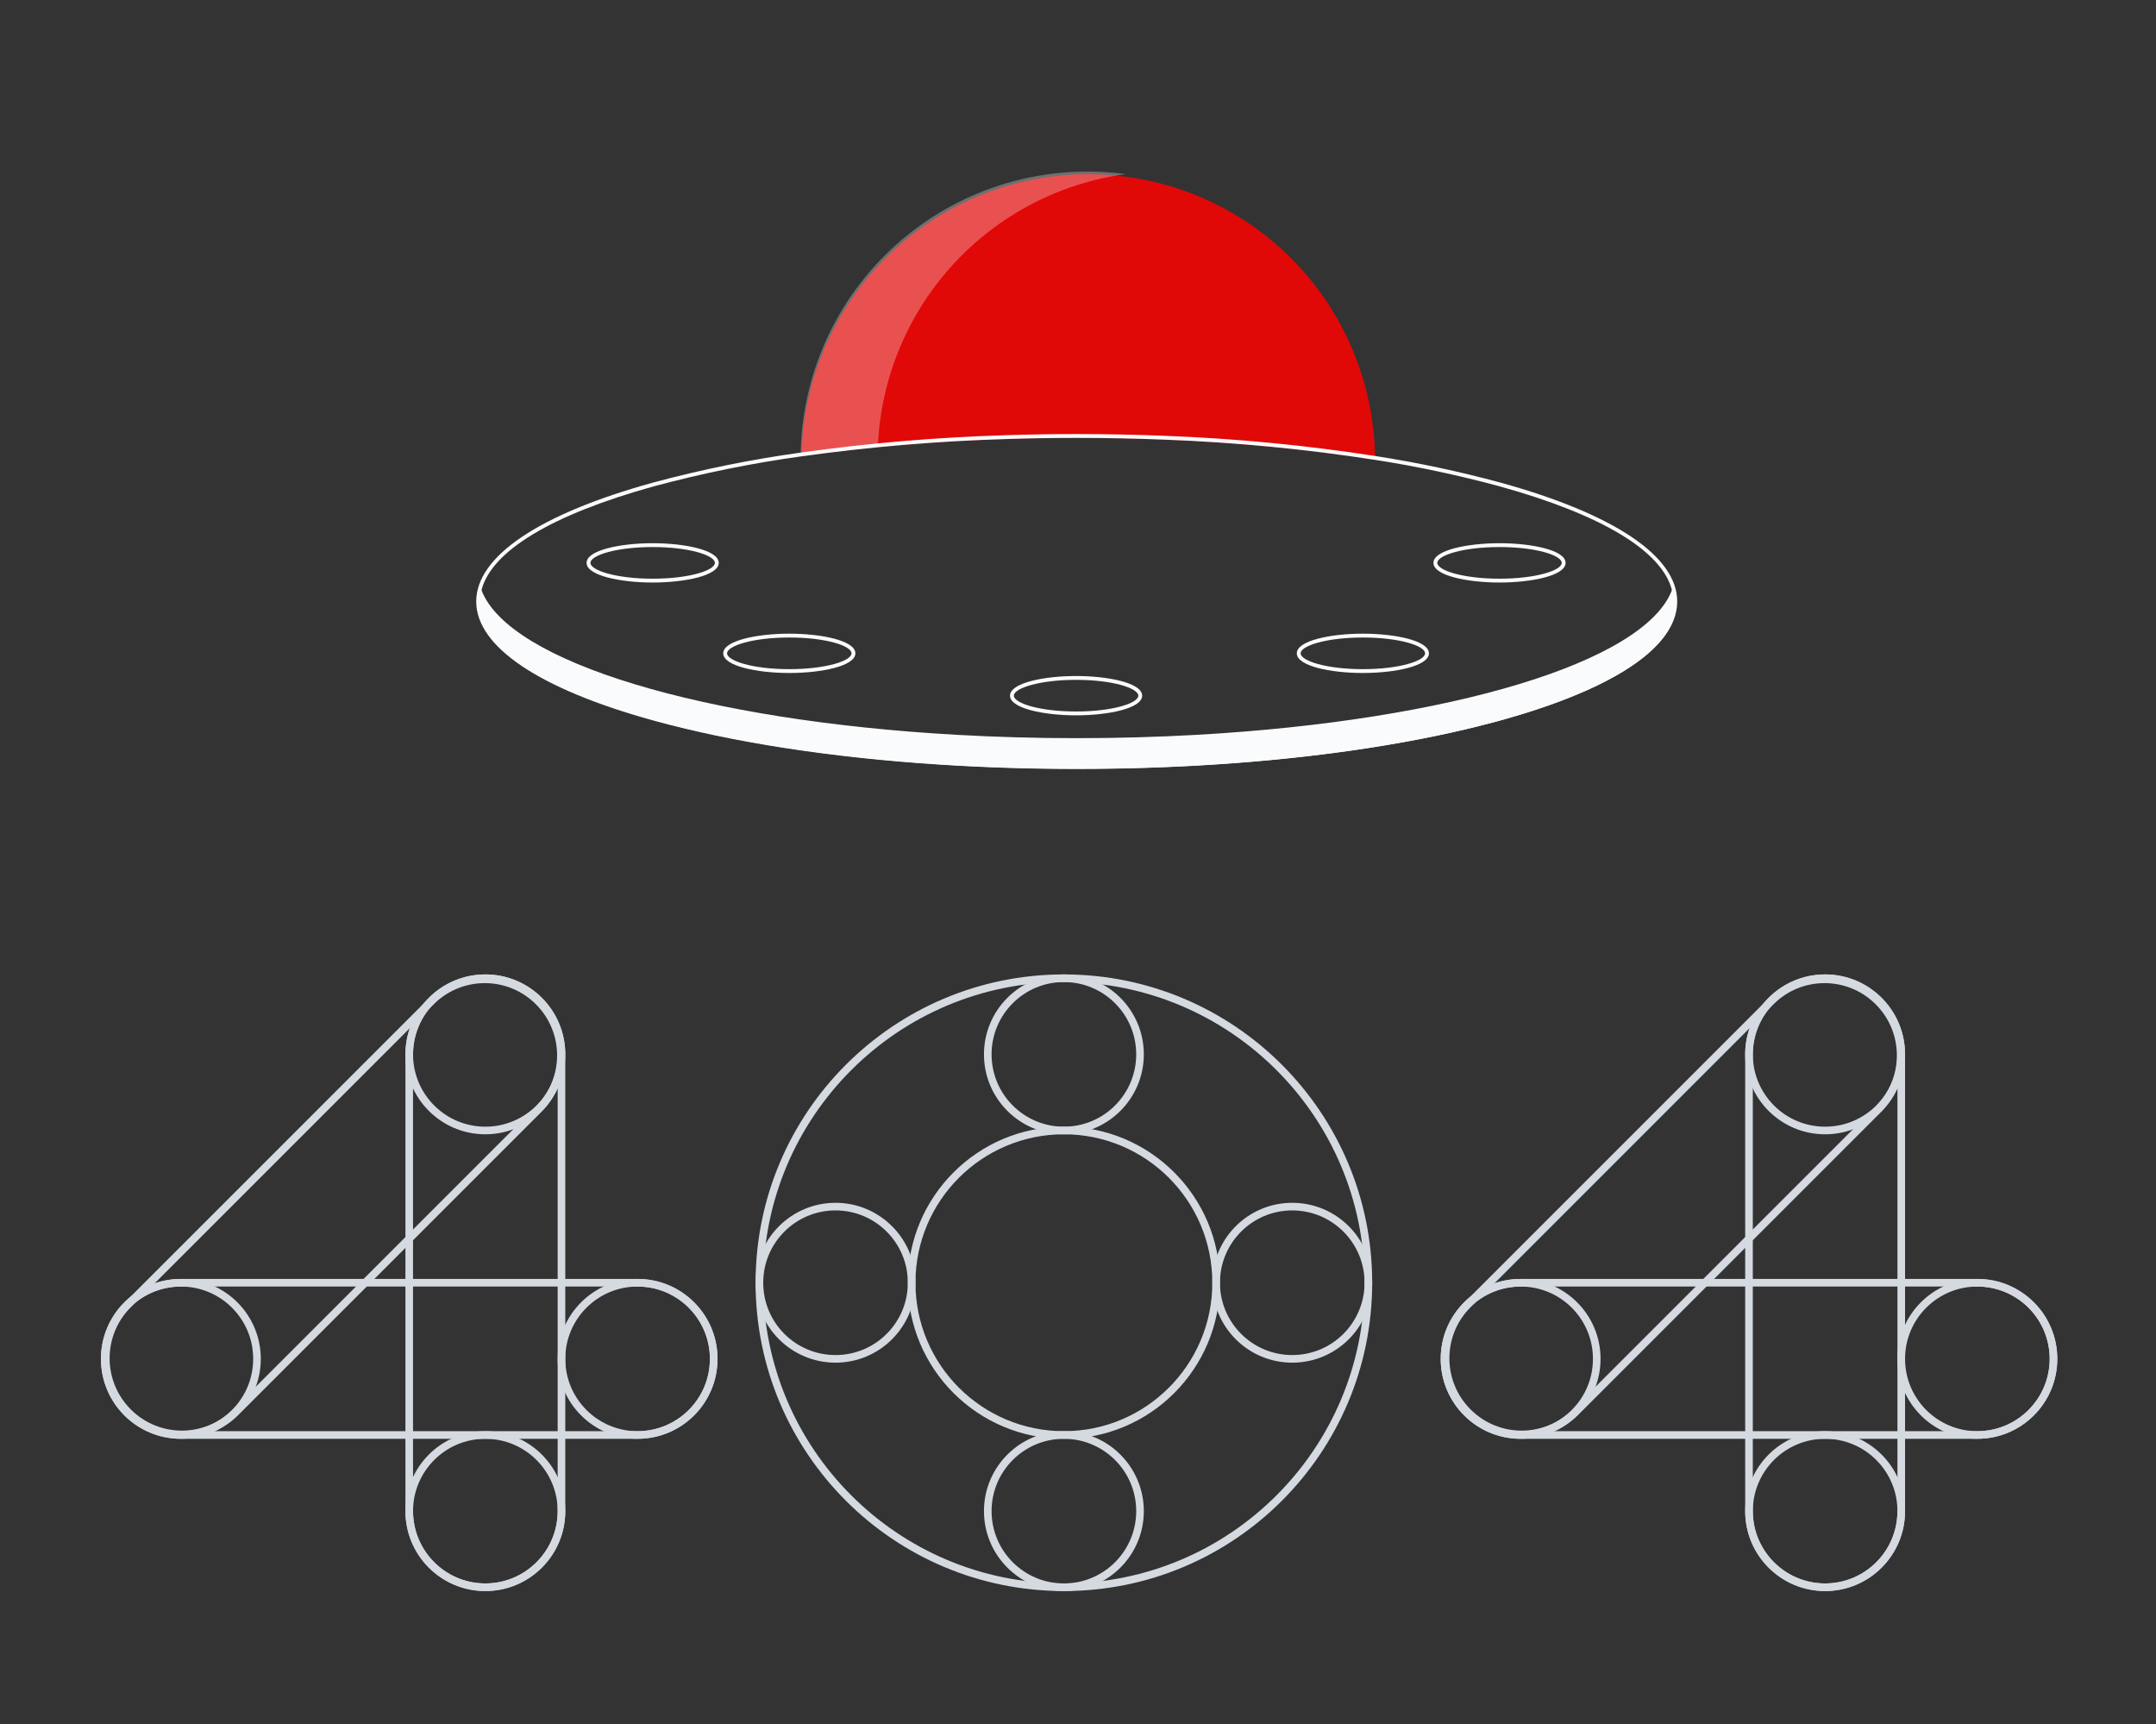 <svg width="534" height="427" viewBox="0 0 534 427" fill="none" xmlns="http://www.w3.org/2000/svg">
<rect x="0" y="0" width="534" height="427" fill="#333333" stroke="none"/>
<path d="M340.573 113.894C318.349 110.347 293.041 108.454 266.683 108.454C242.562 108.454 219.323 110.037 198.524 113.021C198.529 112.702 198.533 112.382 198.548 112.063C199.099 93.524 206.88 75.936 220.228 63.058C233.576 50.18 251.432 43.034 269.979 43.147C288.526 43.26 306.293 50.624 319.483 63.664C332.673 76.704 340.239 94.386 340.563 112.931C340.568 113.255 340.573 113.574 340.573 113.894Z" fill="#E10808"/>
<g opacity="0.3">
<path d="M278.864 43.12C268.999 41.788 258.965 42.543 249.411 45.337C239.857 48.131 230.997 52.901 223.404 59.338C215.812 65.775 209.656 73.736 205.338 82.705C201.019 91.673 198.632 101.449 198.333 111.398C198.319 111.718 198.314 112.037 198.31 112.357C204.489 111.47 210.887 110.71 217.456 110.076C218.26 93.5 224.841 77.729 236.058 65.499C247.275 53.268 262.419 45.351 278.864 43.12Z" fill="#FAFBFC"/>
</g>
<path d="M371.645 119.528C361.415 116.755 351.038 114.553 340.564 112.931C323.395 110.27 306.087 108.607 288.727 107.949C281.495 107.654 274.13 107.501 266.684 107.501C260.782 107.501 254.928 107.596 249.155 107.787C232.221 108.287 215.326 109.715 198.548 112.063C186.128 113.773 173.828 116.267 161.722 119.528C133.496 127.332 117.951 137.791 117.951 148.975C117.951 160.158 133.497 170.617 161.722 178.421C181.572 183.912 206.046 187.655 232.714 189.371C243.721 190.086 255.1 190.448 266.684 190.448C278.306 190.448 289.723 190.081 300.763 189.366C325.032 187.798 347.485 184.551 366.277 179.832C366.377 179.803 366.473 179.779 366.573 179.756C367.841 179.441 369.09 179.112 370.324 178.783C370.768 178.659 371.206 178.54 371.645 178.421C371.67 178.411 371.695 178.403 371.721 178.397C372.141 178.282 372.555 178.163 372.97 178.049C373.8 177.811 374.619 177.577 375.425 177.334C375.463 177.324 375.497 177.315 375.53 177.305C376.231 177.095 376.917 176.886 377.599 176.676C378.157 176.5 378.71 176.328 379.258 176.152C379.658 176.023 380.054 175.894 380.445 175.765C380.731 175.67 381.012 175.58 381.289 175.484C381.665 175.36 382.042 175.232 382.414 175.103C382.571 175.05 382.728 174.998 382.881 174.941C383.238 174.822 383.586 174.698 383.934 174.574C384.311 174.44 384.688 174.302 385.059 174.168C385.369 174.059 385.679 173.944 385.984 173.83C386.241 173.73 386.494 173.635 386.752 173.539C387.452 173.277 388.139 173.005 388.816 172.738C389.154 172.6 389.493 172.467 389.826 172.328C390.155 172.195 390.489 172.057 390.813 171.918C391.347 171.694 391.871 171.47 392.386 171.246C392.634 171.132 392.887 171.022 393.13 170.917C393.316 170.832 393.497 170.751 393.683 170.665C393.816 170.608 393.95 170.546 394.079 170.484C394.56 170.264 395.037 170.04 395.504 169.816C397.297 168.958 398.97 168.081 400.524 167.185C410.272 161.603 415.416 155.41 415.416 148.975C415.416 137.791 399.871 127.332 371.645 119.528ZM371.387 177.505C351.514 183.002 326.973 186.744 300.234 188.446C289.36 189.137 278.12 189.495 266.684 189.495C255.286 189.495 244.083 189.142 233.243 188.451C206.461 186.754 181.882 183.011 161.98 177.505C134.202 169.821 118.905 159.691 118.905 148.975C118.906 148.028 119.025 147.085 119.257 146.167C121.688 136.499 136.643 127.451 161.98 120.444C173.994 117.207 186.199 114.728 198.524 113.021C215.403 110.66 232.4 109.228 249.436 108.731C255.119 108.545 260.868 108.453 266.684 108.455C274.03 108.455 281.295 108.602 288.436 108.888C305.897 109.54 323.306 111.212 340.573 113.894C350.957 115.508 361.244 117.695 371.387 120.444C396.72 127.451 411.669 136.494 414.105 146.157C414.342 147.078 414.462 148.024 414.463 148.975C414.463 159.691 399.165 169.821 371.387 177.505Z" fill="#FAFBFC"/>
<path d="M415.144 149.408C415.144 155.777 409.896 161.803 400.523 167.185C398.965 168.081 397.287 168.958 395.504 169.816C395.037 170.04 394.56 170.264 394.079 170.483C393.95 170.545 393.816 170.607 393.683 170.665C393.497 170.75 393.316 170.831 393.13 170.917C392.887 171.022 392.634 171.132 392.386 171.246C391.871 171.47 391.347 171.694 390.813 171.918C390.489 172.056 390.155 172.195 389.826 172.328C389.493 172.466 389.154 172.6 388.816 172.738C388.139 173.005 387.452 173.277 386.752 173.539C386.494 173.634 386.241 173.73 385.984 173.83C385.679 173.944 385.369 174.059 385.059 174.168C384.687 174.302 384.311 174.44 383.934 174.574C383.586 174.697 383.238 174.821 382.881 174.941C382.728 174.998 382.571 175.05 382.414 175.103C382.042 175.231 381.665 175.36 381.289 175.484C381.012 175.579 380.731 175.67 380.445 175.765C380.054 175.894 379.658 176.023 379.258 176.151C378.71 176.328 378.157 176.499 377.599 176.676C376.917 176.886 376.231 177.095 375.53 177.305C375.496 177.315 375.463 177.324 375.425 177.334C374.619 177.577 373.8 177.81 372.97 178.049C372.555 178.163 372.141 178.282 371.721 178.397C371.695 178.402 371.669 178.41 371.645 178.421C371.206 178.54 370.768 178.659 370.324 178.783C369.094 179.107 367.841 179.436 366.573 179.755C366.472 179.779 366.377 179.803 366.277 179.832C347.995 184.398 325.566 187.726 300.744 189.332C289.871 190.033 278.534 190.405 266.889 190.405C255.138 190.405 243.706 190.028 232.747 189.313C167.323 185.047 118.633 168.801 118.633 149.408C118.638 148.228 118.818 147.055 119.167 145.928C119.195 146.009 119.224 146.086 119.257 146.167C126.06 164.034 174.336 178.473 236.975 181.996C246.571 182.539 256.511 182.821 266.684 182.821C276.899 182.821 286.877 182.535 296.511 181.991C359.098 178.454 407.326 164.01 414.105 146.157C414.22 145.871 414.32 145.585 414.405 145.299C414.889 146.615 415.139 148.006 415.144 149.408Z" fill="#FAFBFC"/>
<path d="M161.651 144.277C153.717 144.277 145.285 142.57 145.285 139.407C145.285 136.243 153.717 134.536 161.651 134.536C169.584 134.536 178.016 136.243 178.016 139.407C178.016 142.57 169.585 144.277 161.651 144.277ZM161.651 135.49C152.568 135.49 146.239 137.554 146.239 139.407C146.239 141.259 152.568 143.324 161.651 143.324C170.733 143.324 177.063 141.259 177.063 139.407C177.063 137.554 170.733 135.49 161.651 135.49Z" fill="#FAFBFC"/>
<path d="M195.497 166.682C187.563 166.682 179.131 164.975 179.131 161.812C179.131 158.648 187.563 156.941 195.497 156.941C203.431 156.941 211.863 158.648 211.863 161.812C211.863 164.975 203.431 166.682 195.497 166.682ZM195.497 157.895C186.414 157.895 180.085 159.959 180.085 161.812C180.085 163.664 186.414 165.729 195.497 165.729C204.58 165.729 210.909 163.664 210.909 161.812C210.909 159.959 204.58 157.895 195.497 157.895Z" fill="#FAFBFC"/>
<path d="M371.402 144.277C363.468 144.277 355.036 142.57 355.036 139.407C355.036 136.243 363.468 134.536 371.402 134.536C379.335 134.536 387.767 136.243 387.767 139.407C387.767 142.57 379.335 144.277 371.402 144.277ZM371.402 135.49C362.319 135.49 355.99 137.554 355.99 139.407C355.99 141.259 362.319 143.324 371.402 143.324C380.484 143.324 386.814 141.259 386.814 139.407C386.814 137.554 380.484 135.49 371.402 135.49Z" fill="#FAFBFC"/>
<path d="M337.556 166.682C329.622 166.682 321.19 164.975 321.19 161.812C321.19 158.648 329.622 156.941 337.556 156.941C345.489 156.941 353.921 158.648 353.921 161.812C353.921 164.975 345.489 166.682 337.556 166.682ZM337.556 157.895C328.473 157.895 322.143 159.959 322.143 161.812C322.143 163.664 328.473 165.729 337.556 165.729C346.638 165.729 352.968 163.664 352.968 161.812C352.968 159.959 346.638 157.895 337.556 157.895Z" fill="#FAFBFC"/>
<path d="M266.526 177.169C258.593 177.169 250.161 175.462 250.161 172.299C250.161 169.135 258.593 167.428 266.526 167.428C274.46 167.428 282.892 169.135 282.892 172.299C282.892 175.462 274.46 177.169 266.526 177.169ZM266.526 168.382C257.444 168.382 251.114 170.446 251.114 172.299C251.114 174.151 257.444 176.216 266.526 176.216C275.609 176.216 281.939 174.151 281.939 172.299C281.939 170.446 275.609 168.382 266.526 168.382Z" fill="#FAFBFC"/>
<circle cx="120.214" cy="261.136" r="18.854" stroke="#D5DAE1" stroke-width="1.885"/>
<circle cx="120.214" cy="374.261" r="18.854" stroke="#D5DAE1" stroke-width="1.885"/>
<circle cx="44.797" cy="336.552" r="18.854" stroke="#D5DAE1" stroke-width="1.885"/>
<circle cx="157.922" cy="336.552" r="18.854" stroke="#D5DAE1" stroke-width="1.885"/>
<circle cx="206.943" cy="317.698" r="18.854" stroke="#D5DAE1" stroke-width="1.885"/>
<circle cx="320.068" cy="317.698" r="18.854" stroke="#D5DAE1" stroke-width="1.885"/>
<circle cx="263.505" cy="261.136" r="18.854" stroke="#D5DAE1" stroke-width="1.885"/>
<circle cx="263.505" cy="374.261" r="18.854" stroke="#D5DAE1" stroke-width="1.885"/>
<path d="M25.943 336.552C25.943 326.139 34.384 317.698 44.797 317.698H157.922C168.335 317.698 176.776 326.139 176.776 336.552C176.776 346.965 168.335 355.406 157.922 355.406H44.797C34.384 355.406 25.943 346.965 25.943 336.552Z" stroke="#D5DAE1" stroke-width="1.885"/>
<path d="M120.214 393.115C109.801 393.115 101.359 384.673 101.359 374.261L101.359 261.136C101.359 250.723 109.801 242.281 120.214 242.281C130.626 242.281 139.068 250.723 139.068 261.136L139.068 374.261C139.068 384.673 130.626 393.115 120.214 393.115Z" stroke="#D5DAE1" stroke-width="1.885"/>
<path d="M31.733 349.745C24.37 342.382 24.37 330.445 31.733 323.082L106.743 248.072C114.106 240.709 126.044 240.709 133.407 248.072C140.77 255.435 140.77 267.372 133.407 274.735L58.397 349.745C51.034 357.108 39.096 357.108 31.733 349.745Z" stroke="#D5DAE1" stroke-width="1.885"/>
<circle cx="452.047" cy="261.136" r="18.854" stroke="#D5DAE1" stroke-width="1.885"/>
<circle cx="452.047" cy="374.261" r="18.854" stroke="#D5DAE1" stroke-width="1.885"/>
<circle cx="376.63" cy="336.552" r="18.854" stroke="#D5DAE1" stroke-width="1.885"/>
<circle cx="489.755" cy="336.552" r="18.854" stroke="#D5DAE1" stroke-width="1.885"/>
<path d="M357.776 336.552C357.776 326.139 366.217 317.698 376.63 317.698H489.755C500.168 317.698 508.609 326.139 508.609 336.552C508.609 346.965 500.168 355.406 489.755 355.406H376.63C366.217 355.406 357.776 346.965 357.776 336.552Z" stroke="#D5DAE1" stroke-width="1.885"/>
<path d="M452.047 393.115C441.634 393.115 433.193 384.673 433.193 374.261L433.193 261.136C433.193 250.723 441.634 242.281 452.047 242.281C462.46 242.281 470.901 250.723 470.901 261.136L470.901 374.261C470.901 384.673 462.46 393.115 452.047 393.115Z" stroke="#D5DAE1" stroke-width="1.885"/>
<path d="M363.566 349.745C356.203 342.382 356.203 330.445 363.566 323.082L438.576 248.072C445.939 240.709 457.877 240.709 465.24 248.072C472.603 255.435 472.603 267.372 465.24 274.735L390.23 349.745C382.867 357.108 370.929 357.108 363.566 349.745Z" stroke="#D5DAE1" stroke-width="1.885"/>
<circle cx="263.505" cy="317.698" r="75.417" stroke="#D5DAE1" stroke-width="1.885"/>
<circle cx="263.505" cy="317.698" r="37.708" stroke="#D5DAE1" stroke-width="1.885"/>
</svg>
